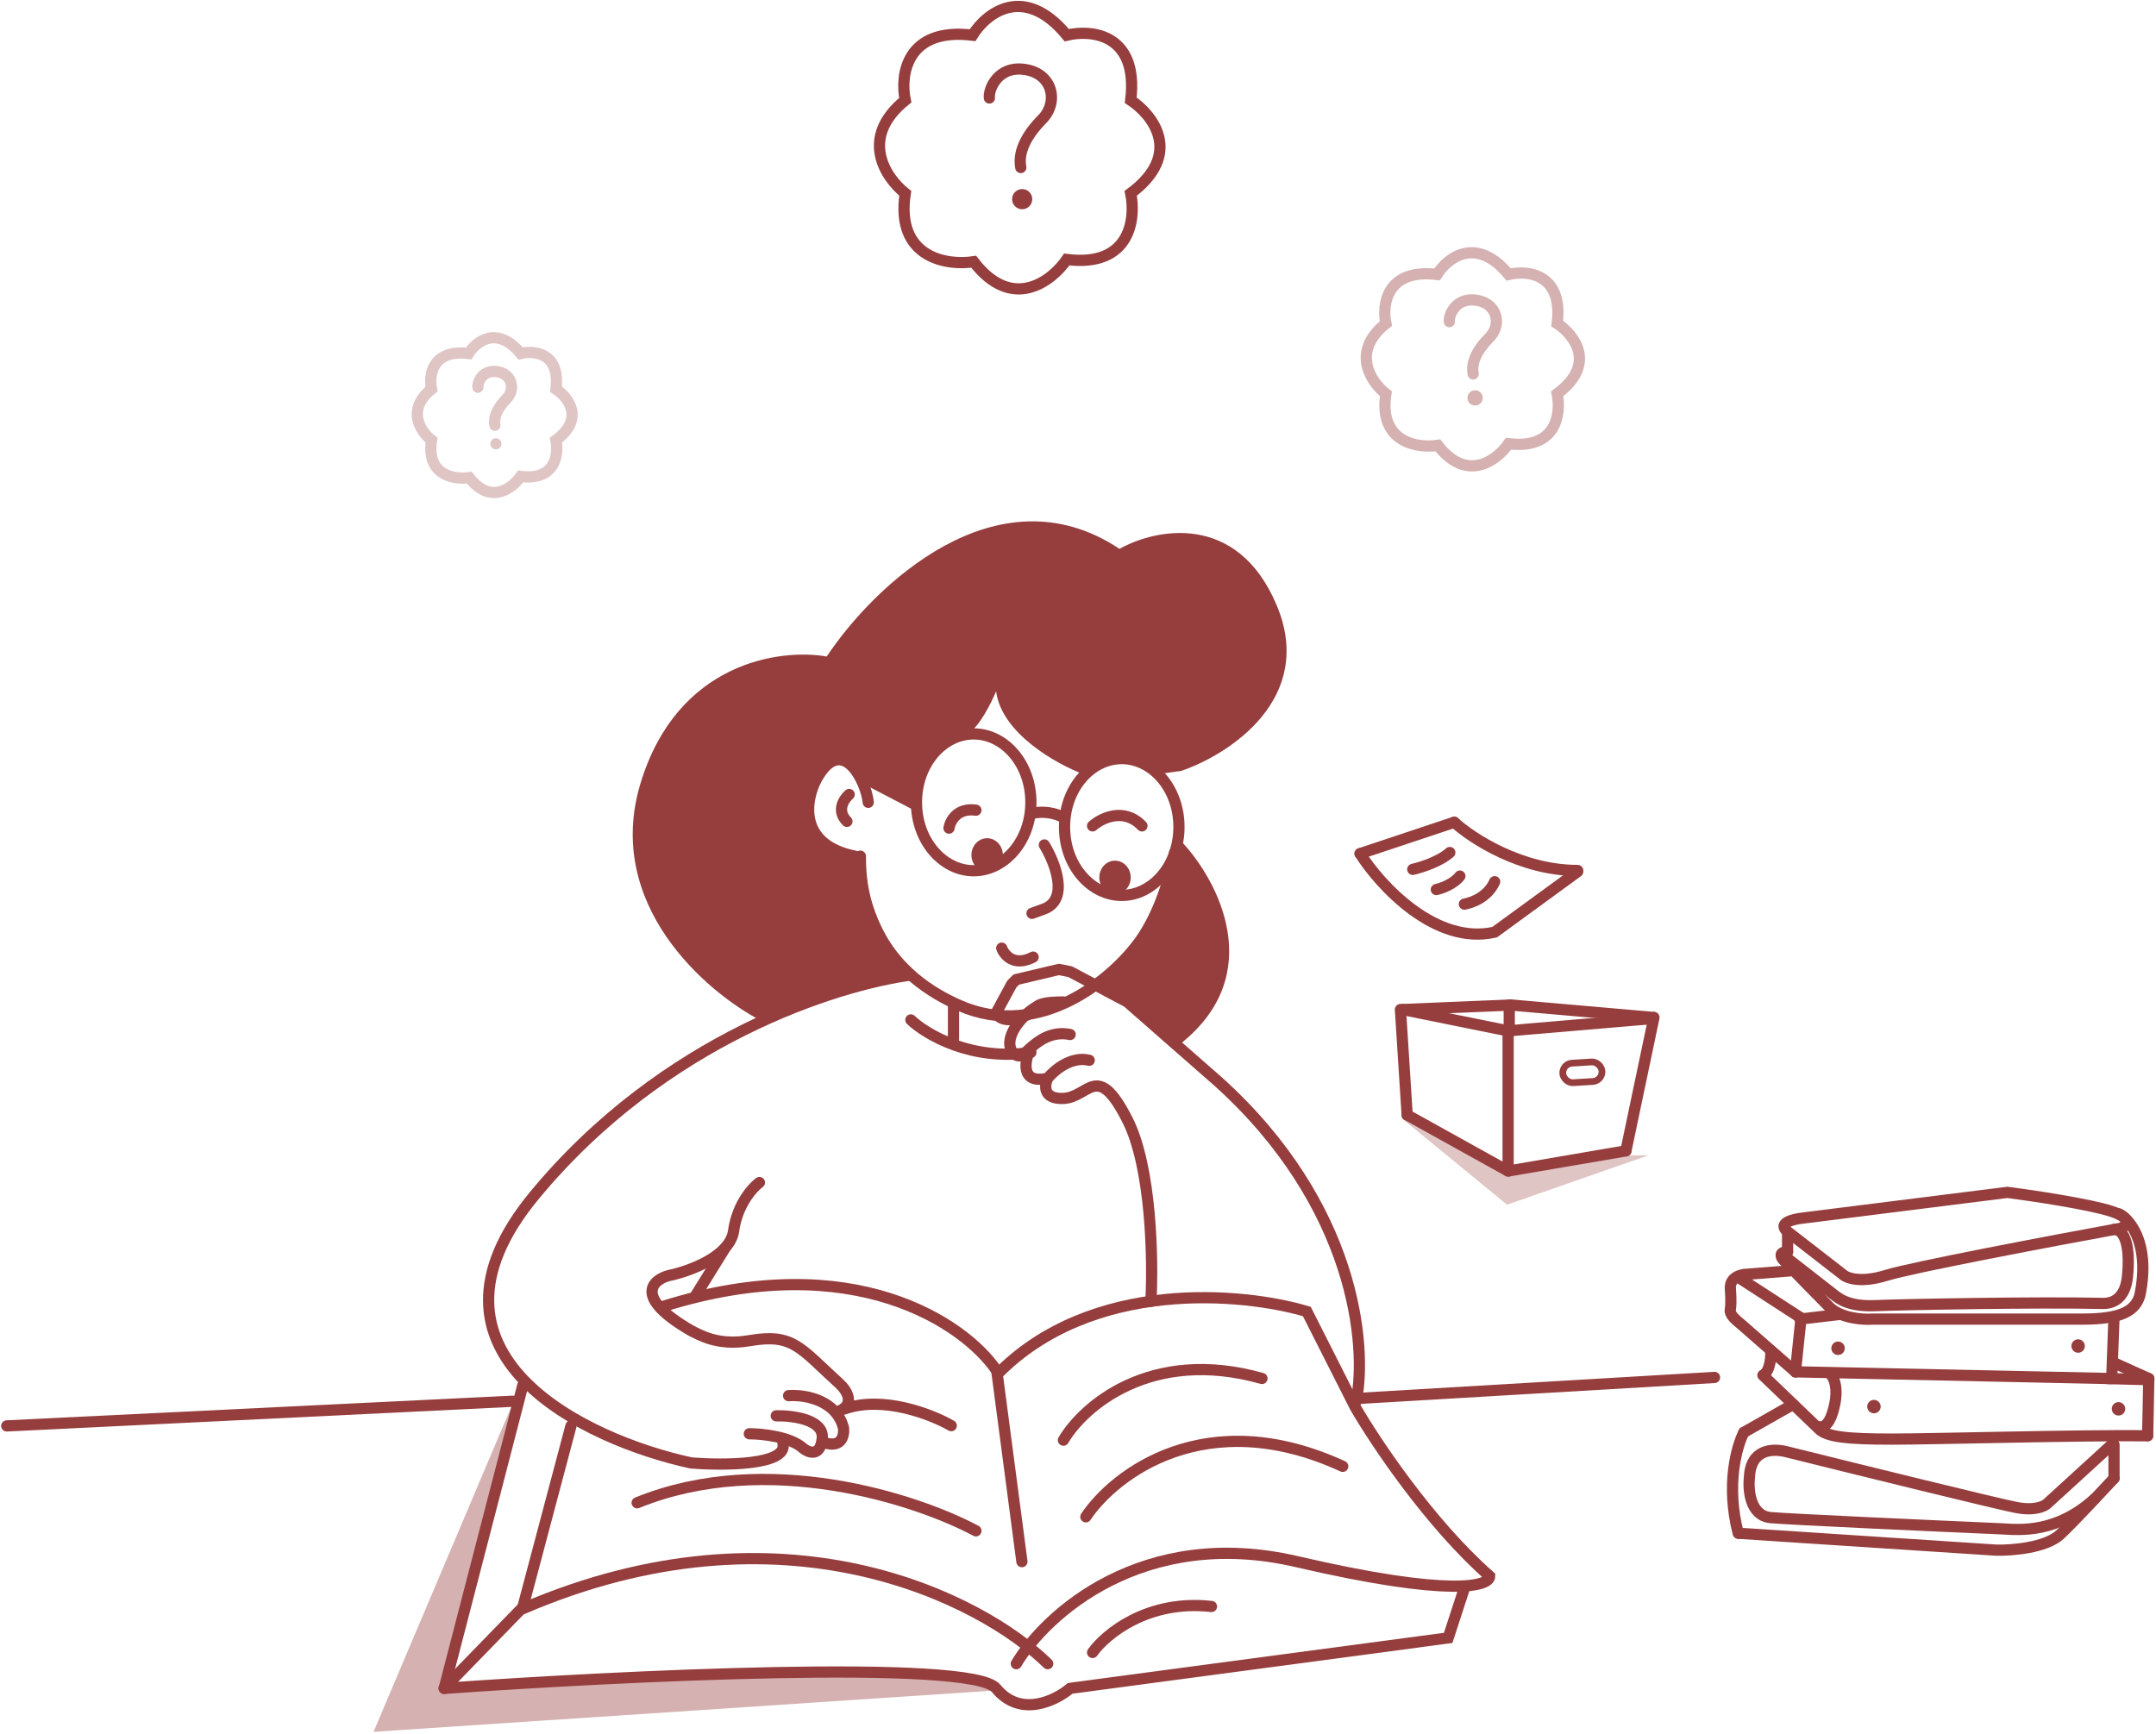 <svg width="961" height="773" viewBox="0 0 961 773" fill="none" xmlns="http://www.w3.org/2000/svg">
<path d="M460 362.682C462.167 362.015 467.9 361.382 473.5 364.182" stroke="#963e3e" stroke-width="5" stroke-linecap="round"/>
<ellipse cx="440" cy="381.182" rx="7" ry="7.5" fill="#963e3e"/>
<ellipse cx="497" cy="391.182" rx="7" ry="7.5" fill="#963e3e"/>
<path d="M423 369.182C423.5 366.015 426.6 359.982 435 361.182" stroke="#963e3e" stroke-width="5" stroke-linecap="round"/>
<path d="M487 368.182C491 364.682 501 359.782 509 368.182" stroke="#963e3e" stroke-width="5" stroke-linecap="round"/>
<path d="M465.5 376.682C470.167 384.349 476.7 400.782 465.5 405.182L460 407.182" stroke="#963e3e" stroke-width="5" stroke-linecap="round"/>
<path d="M446.5 422.682C447.667 425.849 452.1 431.082 460.5 426.682" stroke="#963e3e" stroke-width="5" stroke-linecap="round"/>
<path d="M285.5 349.182C269.1 403.182 314.667 442.349 339.5 455.182C361.9 441.582 393.833 434.682 407.5 432.682C390.5 418.682 385.333 393.015 384 381.182C375 384.182 351 372.682 362 349.182C370.8 330.382 380.333 340.015 384 347.182L408.5 358.182C408.5 335.382 424.167 327.682 432 326.682C436.8 323.482 442 313.015 444 308.182C446.4 326.982 471 340.682 483 345.182C498.6 332.782 511.167 340.015 515.5 345.182L526.5 343.682C548 336.349 586.6 311.282 569 269.682C551.4 228.082 515 235.682 499 244.682C444.2 208.282 389.167 261.515 368.5 292.682C347.667 289.015 301.9 295.182 285.5 349.182Z" fill="#963e3e"/>
<path d="M408 358.682L384 346.182" stroke="#963e3e" stroke-width="5" stroke-linecap="round"/>
<path d="M459.5 357.682C459.5 374.928 447.714 388.182 434 388.182C420.286 388.182 408.5 374.928 408.5 357.682C408.5 340.436 420.286 327.182 434 327.182C447.714 327.182 459.5 340.436 459.5 357.682Z" stroke="#963e3e" stroke-width="5"/>
<path d="M525.5 368.682C525.5 385.928 513.714 399.182 500 399.182C486.286 399.182 474.5 385.928 474.5 368.682C474.5 351.436 486.286 338.182 500 338.182C513.714 338.182 525.5 351.436 525.5 368.682Z" stroke="#963e3e" stroke-width="5"/>
<path d="M526.5 465.067C564.9 434.267 543 392.734 527 375.567C518.2 417.167 497.833 435.067 489 439.067L503 446.567L526.5 465.067Z" fill="#963e3e"/>
<path d="M387 357.682C386.167 348.515 375.5 326.682 364 347.182C359 356.515 355.4 376.482 381 381.682" stroke="#963e3e" stroke-width="5" stroke-linecap="round"/>
<path d="M378.5 354.182C376.167 356.182 372.7 361.382 377.5 366.182" stroke="#963e3e" stroke-width="5" stroke-linecap="round"/>
<path d="M383.5 381.682C383.167 402.015 391.1 432.182 427.5 448.182C463.9 464.182 496.334 435.849 508 419.682C514.5 410.675 520.701 396.182 523.501 380.182" stroke="#963e3e" stroke-width="5" stroke-linecap="round"/>
<path d="M425 448.682V463.182" stroke="#963e3e" stroke-width="5" stroke-linecap="round"/>
<path d="M406 454.682C412.833 461.182 433.1 473.182 459.5 469.182" stroke="#963e3e" stroke-width="5" stroke-linecap="round"/>
<path d="M455.5 696.182L444.5 612.682C486.5 569.882 554 576.182 582.5 584.682L604 627.182C612.833 642.515 637.2 679.082 664 702.682C664 707.182 646.8 712.182 578 696.182C509.2 680.182 466 719.849 453 741.682" stroke="#963e3e" stroke-width="5" stroke-linecap="round"/>
<path d="M652.5 708.682L645.5 730.182L477 752.682C470.5 758.182 454.8 765.882 444 752.682C433.2 739.482 275.5 747.182 198 752.682" stroke="#963e3e" stroke-width="5" stroke-linecap="round"/>
<path d="M467 741.682C437.333 712.682 349 667.182 233 717.182" stroke="#963e3e" stroke-width="5" stroke-linecap="round"/>
<path d="M254.5 635.682L233 716.682" stroke="#963e3e" stroke-width="5" stroke-linecap="round"/>
<path d="M233 617.682L198 752.682" stroke="#963e3e" stroke-width="5" stroke-linecap="round"/>
<path d="M198 752.567L233 716.567" stroke="#963e3e" stroke-width="5" stroke-linecap="round"/>
<path d="M444 610.682C429.881 590.202 380.514 555.852 296 582.286" stroke="#963e3e" stroke-width="5" stroke-linecap="round"/>
<path d="M487 736.682C492.833 728.515 511.6 712.982 540 716.182" stroke="#963e3e" stroke-width="5" stroke-linecap="round"/>
<path d="M604.5 624.682C609.5 600.182 604.2 537.382 543 482.182L502.5 446.682L477 433.182L472 432.182L453 436.682L451 438.682L444.5 450.682C443.5 453.182 447.8 456.082 455 453.682C464 450.682 457.5 446.682 474 446.682M464.152 447.682C457.152 450.682 447 461.482 451 468.682C451.5 469.515 453 471.082 455 470.682C455.876 470.507 457.304 468.982 459.327 467.182M477 461.182C468.879 459.558 463.079 463.843 459.327 467.182M459.327 467.182C456.718 472.849 454.6 483.482 467 480.682M467 480.682C469.833 477.182 477.5 470.682 485.5 472.682M467 480.682C465.5 483.849 464.8 490.082 474 489.682C485.5 489.182 489 472.682 502.5 499.182C513.3 520.382 514 562.015 513 580.182" stroke="#963e3e" stroke-width="5" stroke-linecap="round" stroke-linejoin="round"/>
<path d="M406 434.682C373.5 439.015 296 462.782 238 533.182C180 603.582 260.5 641.849 308 652.182C322.5 653.349 351 653.282 349 643.682M334 639.182C339.667 639.182 352.4 640.482 358 645.682C360.339 647.553 365.04 649.336 366.292 642.682M346 631.182C353.167 631.015 367.3 632.782 366.5 641.182C366.449 641.724 366.379 642.223 366.292 642.682M351.5 622.182C356.828 621.792 366.797 623.044 372.448 629.682M366.292 642.682C374.926 646.282 376.362 640.182 376 636.682C375.295 633.862 374.044 631.557 372.448 629.682M338.5 527.182C335.334 529.515 328.6 537.082 327 548.682C325.4 560.282 307 566.849 298 568.682C290.667 570.682 282.4 578.382 308 593.182C312 595.182 320 600.082 334 597.682C353.5 594.339 356.4 600.682 374 616.682C377.465 619.762 382.006 626.674 372.448 629.682" stroke="#963e3e" stroke-width="5" stroke-linecap="round" stroke-linejoin="round"/>
<path d="M323 556.682L310 577.682" stroke="#963e3e" stroke-width="5" stroke-linecap="round" stroke-linejoin="round"/>
<path d="M3 635.682L228.5 624.682" stroke="#963e3e" stroke-width="5" stroke-linecap="round" stroke-linejoin="round"/>
<path d="M603 623.567L764.221 614.067" stroke="#963e3e" stroke-width="5" stroke-linecap="round"/>
<path d="M441 43.682C440.5 39.682 445.036 28.481 458 31.182C469.5 33.578 472 46.182 464 53.682C459.5 58.369 453.4 66.282 455 74.682" stroke="#963e3e" stroke-width="5" stroke-linecap="round"/>
<path d="M504 44.682C507.6 15.082 486.5 13.015 475.5 15.682C456.3 -7.518 439.5 6.015 433.5 15.682C403.9 12.082 401.167 33.515 403.5 44.682C382.7 61.482 394.834 79.349 403.5 86.182C399.1 114.982 422 118.515 434 116.682C451.2 139.082 468.834 125.349 475.5 115.682C503.9 119.282 506.334 97.515 504 86.182C527.6 68.582 513.834 51.182 504 44.682Z" stroke="#963e3e" stroke-width="5"/>
<circle cx="455.617" cy="88.786" r="4.5" transform="rotate(61.443 455.617 88.786)" fill="#963e3e"/>
<path opacity="0.4" d="M646.028 143.387C645.649 140.381 649.088 131.965 658.918 133.994C667.639 135.794 669.534 145.266 663.468 150.902C660.056 154.423 655.43 160.37 656.644 166.682" stroke="#963e3e" stroke-width="5" stroke-linecap="round"/>
<path opacity="0.4" d="M694.098 144.226C696.833 121.894 680.799 120.335 672.441 122.347C657.85 104.843 645.084 115.053 640.524 122.347C618.031 119.63 615.954 135.801 617.727 144.226C601.921 156.901 611.141 170.38 617.727 175.535C614.384 197.264 631.786 199.929 640.904 198.546C653.975 215.446 667.374 205.085 672.441 197.792C694.022 200.508 695.871 184.086 694.098 175.535C712.032 162.257 701.57 149.13 694.098 144.226Z" stroke="#963e3e" stroke-width="5"/>
<circle opacity="0.4" cx="657.497" cy="177.386" r="3.407" transform="rotate(61.443 657.497 177.386)" fill="#963e3e"/>
<path opacity="0.3" d="M213.02 172.625C212.749 170.439 215.206 164.318 222.227 165.794C228.456 167.103 229.81 173.992 225.477 178.091C223.04 180.652 219.736 184.976 220.603 189.567" stroke="#963e3e" stroke-width="5" stroke-linecap="round"/>
<path opacity="0.3" d="M247.808 173.478C249.795 157.258 238.149 156.125 232.078 157.587C221.481 144.874 212.208 152.29 208.897 157.587C192.559 155.614 191.051 167.359 192.339 173.478C180.859 182.684 187.555 192.474 192.339 196.219C189.91 212 202.55 213.936 209.173 212.932C218.666 225.206 228.398 217.681 232.078 212.384C247.753 214.356 249.096 202.429 247.808 196.219C260.833 186.574 253.235 177.04 247.808 173.478Z" stroke="#963e3e" stroke-width="5"/>
<circle opacity="0.3" cx="221.048" cy="197.839" r="2.479" transform="rotate(61.443 221.048 197.839)" fill="#963e3e"/>
<path d="M166.5 772.067L229 624.567L198 752.567L297.5 749.067L347.5 747.567H397L422.5 748.567L444.5 753.567L166.5 772.067Z" fill="#963e3e" fill-opacity="0.4"/>
<path d="M474 642.023C482.833 627.023 512.9 600.523 562.5 614.523" stroke="#963e3e" stroke-width="5" stroke-linecap="round"/>
<path d="M484 676.204C496.833 657.038 537.7 625.704 598.5 653.704" stroke="#963e3e" stroke-width="5" stroke-linecap="round"/>
<path d="M435 682.448C408.833 668.448 342 646.348 284 669.948" stroke="#963e3e" stroke-width="5" stroke-linecap="round"/>
<path d="M424 635.567C415.333 630.567 393.7 622.067 376.5 628.067" stroke="#963e3e" stroke-width="5" stroke-linecap="round"/>
<path d="M673.221 448.067L625.221 450.067" stroke="#963e3e" stroke-width="5" stroke-linecap="round"/>
<path d="M673.721 448.067L736.721 453.567" stroke="#963e3e" stroke-width="5" stroke-linecap="round"/>
<path d="M737.221 453.567L724.721 513.067" stroke="#963e3e" stroke-width="5" stroke-linecap="round"/>
<path d="M724.721 513.067L672.221 522.067" stroke="#963e3e" stroke-width="5" stroke-linecap="round"/>
<path d="M672.221 521.567V459.067" stroke="#963e3e" stroke-width="5" stroke-linecap="round"/>
<path d="M672.221 459.567L736.721 454.067" stroke="#963e3e" stroke-width="5" stroke-linecap="round"/>
<path d="M672.221 459.567L625.221 450.067" stroke="#963e3e" stroke-width="5" stroke-linecap="round"/>
<path d="M624.221 450.067L627.221 497.067" stroke="#963e3e" stroke-width="5" stroke-linecap="round"/>
<path d="M627.221 497.067L672.221 522.067" stroke="#963e3e" stroke-width="5" stroke-linecap="round"/>
<path d="M672.721 448.067V458.567" stroke="#963e3e" stroke-width="5" stroke-linecap="round"/>
<rect x="696.31" y="474.238" width="17.513" height="8.722" rx="4.361" transform="rotate(-3.539 696.31 474.238)" stroke="#963e3e" stroke-width="3"/>
<path d="M606.221 380.567C615.221 394.734 639.821 421.567 666.221 415.567L703.221 388.567" stroke="#963e3e" stroke-width="5" stroke-linecap="round"/>
<path d="M606.221 380.567L648.221 366.567" stroke="#963e3e" stroke-width="5" stroke-linecap="round"/>
<path d="M648.221 366.567C656.054 373.734 678.021 388.067 703.221 388.067" stroke="#963e3e" stroke-width="5" stroke-linecap="round"/>
<path d="M629.721 387.567C633.387 386.734 641.821 384.067 646.221 380.067" stroke="#963e3e" stroke-width="5" stroke-linecap="round"/>
<path d="M640.221 396.567C642.554 396.067 647.921 394.167 650.721 390.567" stroke="#963e3e" stroke-width="5" stroke-linecap="round"/>
<path d="M652.721 403.067C655.554 402.567 663.021 400.267 666.221 393.067" stroke="#963e3e" stroke-width="5" stroke-linecap="round"/>
<path d="M671.721 537.067L624.221 498.067L671.721 524.567L726.987 515.067H734.721L671.721 537.067Z" fill="#963e3e" fill-opacity="0.3"/>
<path d="M821.285 568.067L796.785 549.067C791.985 545.345 799.118 543.516 803.285 543.067L894.785 531.567C906.285 533.067 931.685 536.867 941.285 540.067C950.885 543.267 947.952 546.4 945.285 547.567C915.285 553.067 852.385 564.967 840.785 568.567C829.185 572.167 822.952 569.734 821.285 568.067Z" stroke="#963e3e" stroke-width="5" stroke-linecap="round"/>
<path d="M944.285 541.067C947.785 542.234 958.985 552.767 953.785 577.567C951.785 584.067 946.285 588.067 928.285 588.067H834.785C830.451 588.4 820.485 587.767 815.285 582.567C810.085 577.367 799.451 566.4 794.785 561.567C793.785 560.4 792.785 558.067 796.785 558.067" stroke="#963e3e" stroke-width="5" stroke-linecap="round"/>
<path d="M796.785 558.067V549.567" stroke="#963e3e" stroke-width="5" stroke-linecap="round"/>
<path d="M796.785 561.067L817.285 577.067C819.785 579.067 824.285 582.567 835.785 582.067C847.088 581.576 908.118 580.4 937.285 581.067C941.624 581.166 947.285 579.067 948.285 569.067C949.579 556.122 947.285 548.067 942.285 548.067" stroke="#963e3e" stroke-width="5" stroke-linecap="round"/>
<path d="M797.785 566.567L778.785 568.067C776.118 568.067 770.885 569.367 771.285 574.567C771.685 579.767 771.451 582.734 771.285 583.567C770.785 586.067 773.285 588.067 776.285 590.567L800.285 611.567" stroke="#963e3e" stroke-width="5" stroke-linecap="round"/>
<path d="M802.785 587.567L800.285 611.567" stroke="#963e3e" stroke-width="5" stroke-linecap="round"/>
<path d="M802.785 587.567L775.785 570.067" stroke="#963e3e" stroke-width="5" stroke-linecap="round"/>
<path d="M802.285 588.067L819.285 586.067" stroke="#963e3e" stroke-width="5" stroke-linecap="round"/>
<path d="M800.285 611.567L941.285 614.567" stroke="#963e3e" stroke-width="5" stroke-linecap="round"/>
<path d="M942.285 587.067L941.285 614.067" stroke="#963e3e" stroke-width="5" stroke-linecap="round"/>
<circle cx="819.285" cy="601.067" r="3" fill="#963e3e"/>
<circle cx="835.285" cy="627.067" r="3" fill="#963e3e"/>
<circle cx="926.285" cy="600.067" r="3" fill="#963e3e"/>
<circle cx="944.285" cy="628.067" r="3" fill="#963e3e"/>
<path d="M786.285 613.567L810.785 637.067C814.285 640.567 823.285 641.567 843.285 641.567C861.793 641.567 926.951 639.734 957.285 640.067" stroke="#963e3e" stroke-width="5" stroke-linecap="round"/>
<path d="M957.785 614.567L957.285 640.067" stroke="#963e3e" stroke-width="5" stroke-linecap="round"/>
<path d="M957.785 614.567L942.285 607.567" stroke="#963e3e" stroke-width="5" stroke-linecap="round"/>
<path d="M789.285 602.067C789.451 605.067 788.985 611.467 785.785 613.067" stroke="#963e3e" stroke-width="5" stroke-linecap="round"/>
<path d="M816.285 613.067C817.618 614.567 819.285 619.067 817.785 626.067C816.613 631.533 814.785 636.567 810.785 636.067" stroke="#963e3e" stroke-width="5" stroke-linecap="round"/>
<path d="M957.785 615.067L939.285 614.567" stroke="#963e3e" stroke-width="5" stroke-linecap="round"/>
<path d="M799.285 626.067L777.285 638.567" stroke="#963e3e" stroke-width="5" stroke-linecap="round"/>
<path d="M777.285 638.567C774.118 644.734 769.185 661.967 774.785 683.567" stroke="#963e3e" stroke-width="5" stroke-linecap="round"/>
<path d="M775.285 683.567L889.785 691.067C896.618 691.234 911.885 690.067 918.285 684.067C924.685 678.067 936.785 664.9 942.285 659.067" stroke="#963e3e" stroke-width="5" stroke-linecap="round"/>
<path d="M942.285 659.067L942.285 644.067" stroke="#963e3e" stroke-width="5" stroke-linecap="round"/>
<path d="M941.785 643.567L912.785 670.067C911.618 671.4 907.185 673.667 898.785 672.067C890.385 670.467 826.618 654.734 795.785 647.067C789.952 645.734 780.285 646.067 779.785 658.567C779.118 664.234 780.085 675.767 789.285 676.567C798.485 677.367 861.785 680.234 892.285 681.567C900.618 682.067 916.785 683.567 933.785 668.067" stroke="#963e3e" stroke-width="5" stroke-linecap="round"/>
</svg>
